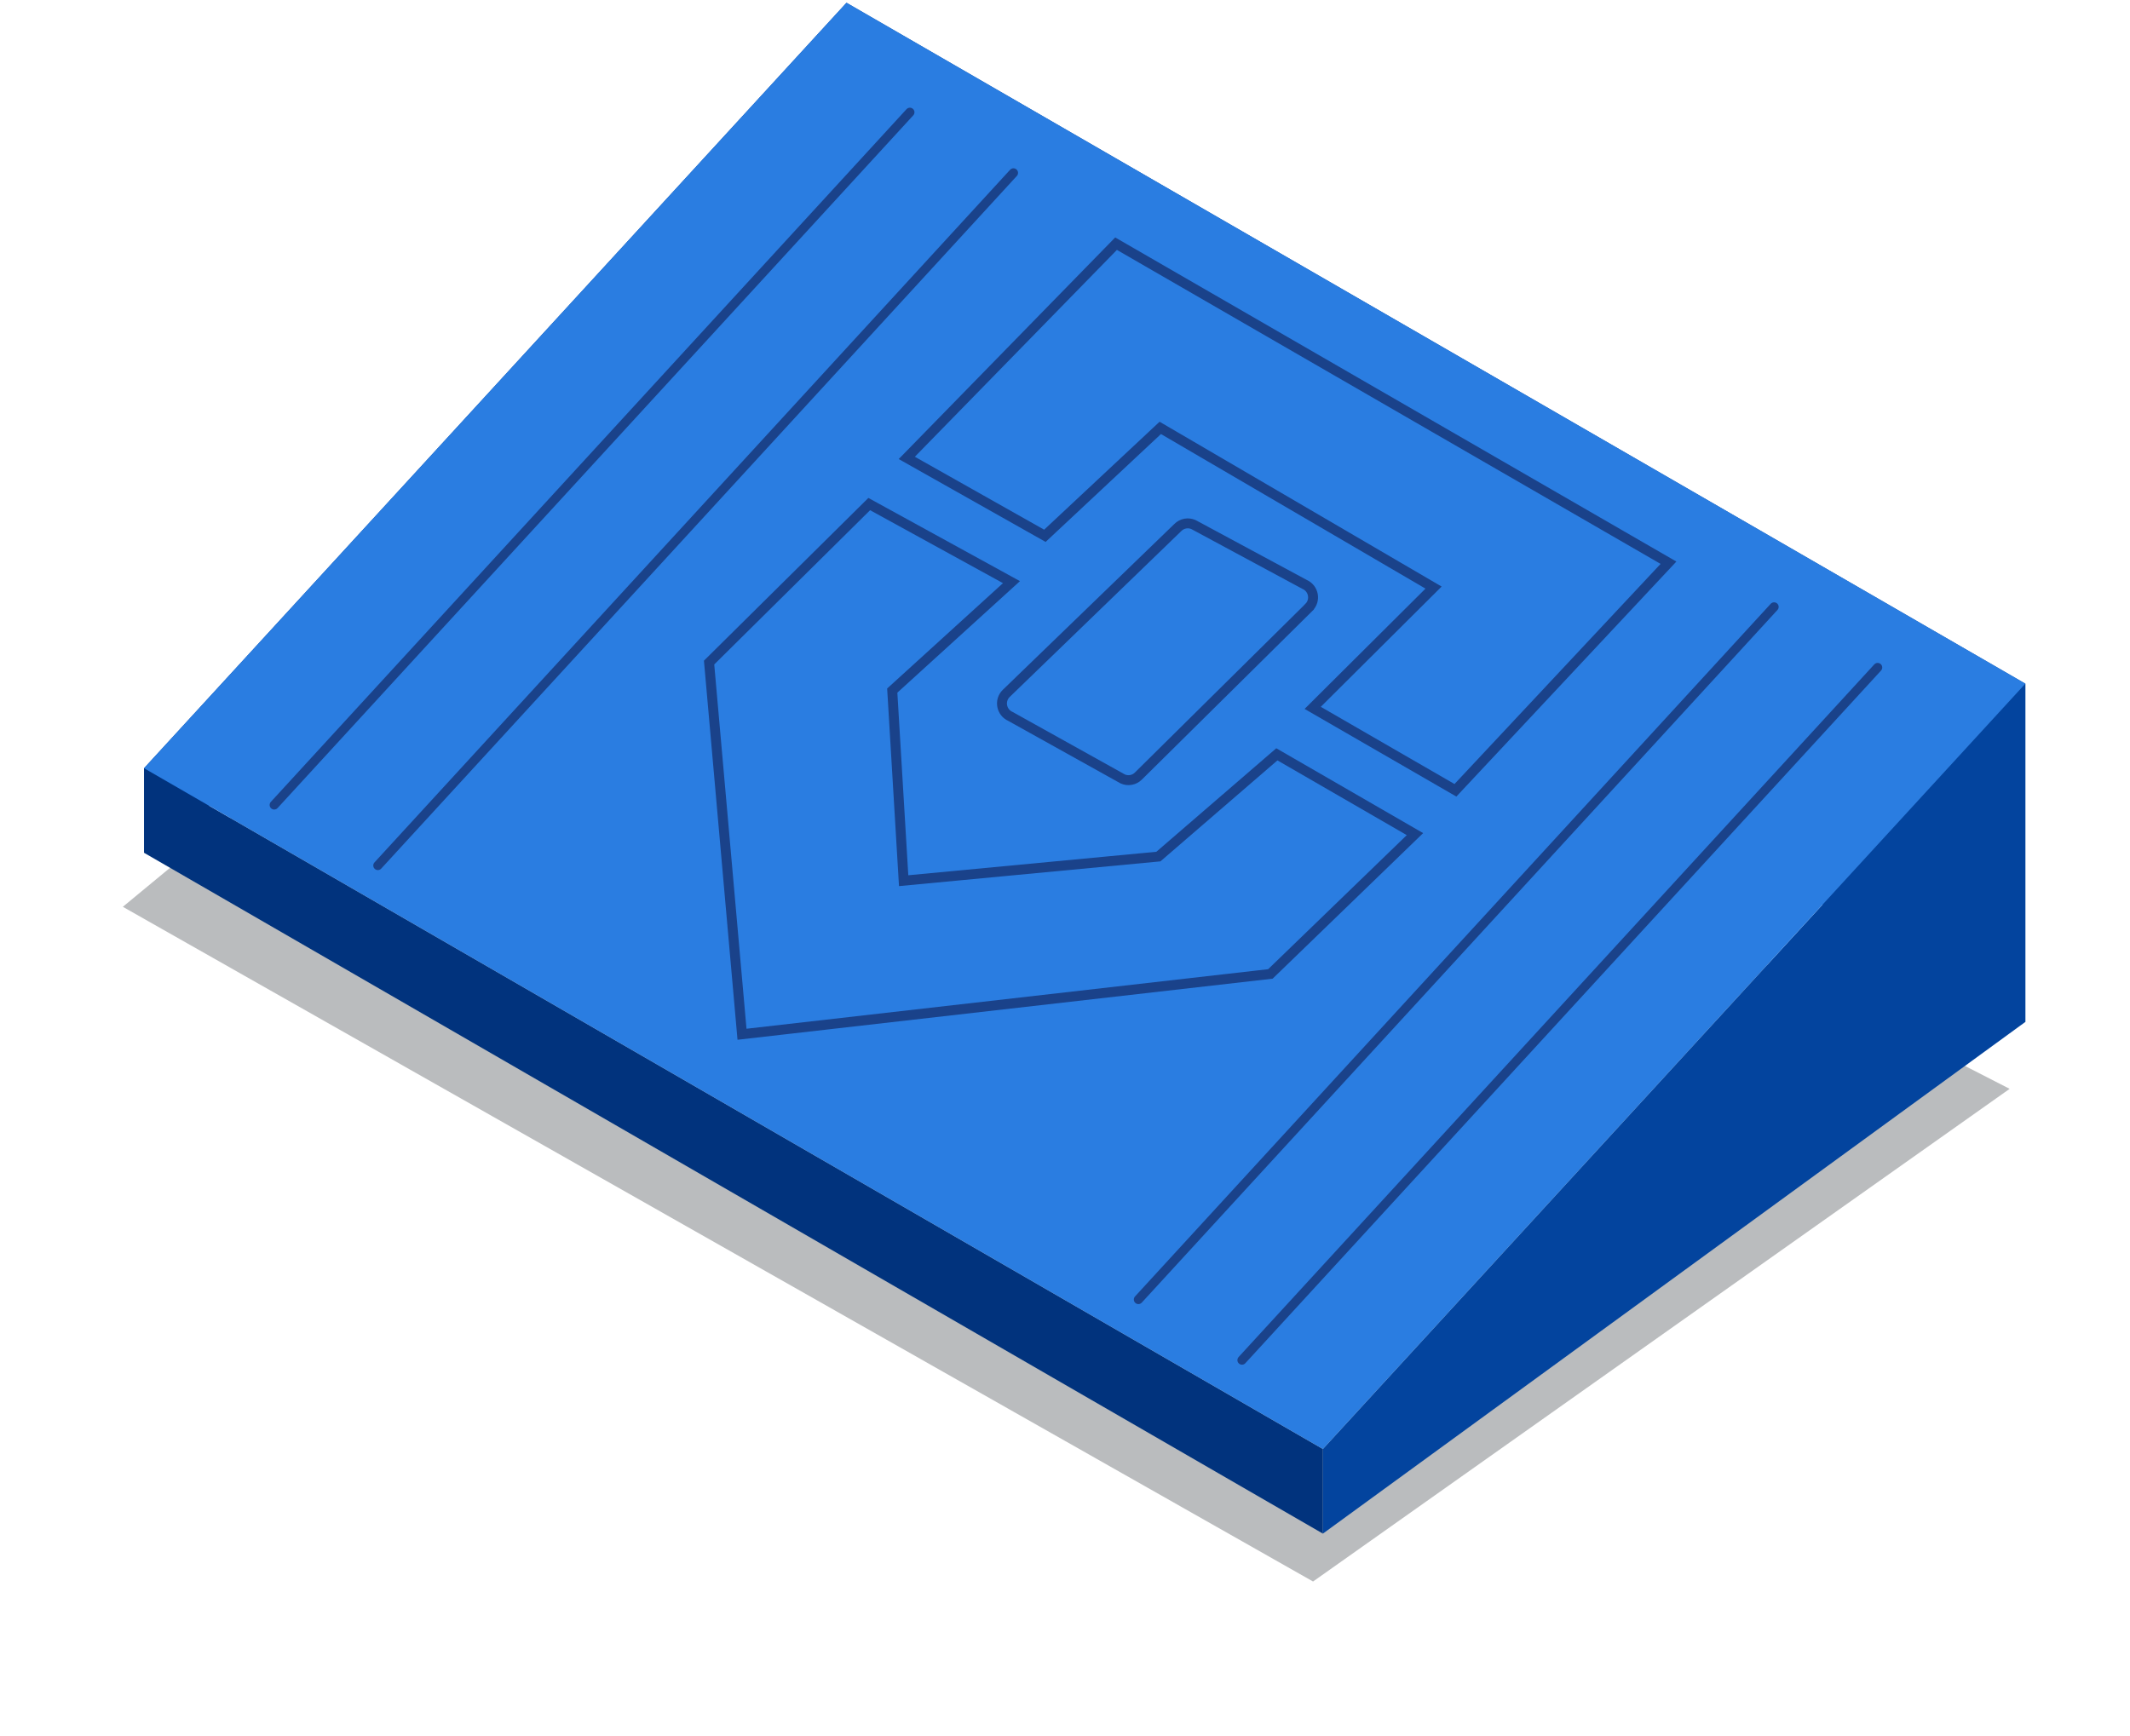 <svg width="573" height="467" viewBox="0 0 573 467" fill="none" xmlns="http://www.w3.org/2000/svg">
<g clip-path="url(#clip0_2243_31059)">
<g filter="url(#filter0_f_2243_31059)">
<path d="M540.625 292.977L190.757 113.652L33.043 243.996L353.23 425.54L540.625 292.977Z" fill="#BABCBE"/>
</g>
<path d="M227.719 91.766L544.84 274.975V183.949L227.719 0.74V91.766Z" fill="#1752A0"/>
<path d="M227.721 0.74L38.754 206.698V229.462L227.721 91.766V0.74Z" fill="#03449E"/>
<path d="M38.754 229.462L355.876 412.655V389.891L38.754 206.697V229.462Z" fill="#01337D"/>
<path d="M544.842 183.949L355.875 389.891V412.656L544.842 274.975V183.949Z" fill="#03449E"/>
<path d="M355.875 389.891L544.842 183.949L227.721 0.74L38.754 206.698L355.875 389.891Z" fill="#2A7DE1"/>
<path d="M334.109 365.971L505.116 179.602" stroke="#1A428A" stroke-width="2.461" stroke-miterlimit="10" stroke-linecap="round"/>
<path d="M306.246 349.664L477.253 163.296" stroke="#1A428A" stroke-width="2.461" stroke-miterlimit="10" stroke-linecap="round"/>
<path d="M101.645 232.884L272.636 46.515" stroke="#1A428A" stroke-width="2.461" stroke-miterlimit="10" stroke-linecap="round"/>
<path d="M73.766 216.592L244.772 30.209" stroke="#1A428A" stroke-width="2.461" stroke-miterlimit="10" stroke-linecap="round"/>
<path d="M448.847 151.413L391.531 212.647L353.131 190.468L385.647 158.102L312.128 115.132L281.09 144.169L243.938 123.208L300.236 65.565L448.847 151.413Z" stroke="#1A428A" stroke-width="2.672" stroke-miterlimit="10" stroke-linecap="round"/>
<path d="M352.116 163.435L306.246 208.809C305.136 209.919 303.473 210.227 302.04 209.595L271.819 192.765C269.37 191.686 268.769 188.48 270.664 186.6L316.858 141.934C317.967 140.824 319.631 140.516 321.063 141.148L350.961 157.254C353.41 158.333 354.011 161.539 352.116 163.419V163.435Z" stroke="#1A428A" stroke-width="2.672" stroke-miterlimit="10" stroke-linecap="round"/>
<path d="M240.029 185.814L243.094 236.968L311.623 230.479L343.492 202.968L380.645 224.437L341.752 262.059L199.611 278.289L190.754 178.277L233.837 135.63L272.098 156.638L240.029 185.814Z" stroke="#1A428A" stroke-width="2.672" stroke-miterlimit="10" stroke-linecap="round"/>
</g>
<defs>
<filter id="filter0_f_2243_31059" x="4.918" y="85.527" width="563.832" height="368.138" filterUnits="userSpaceOnUse" color-interpolation-filters="sRGB">
<feFlood flood-opacity="0" result="BackgroundImageFix"/>
<feBlend mode="normal" in="SourceGraphic" in2="BackgroundImageFix" result="shape"/>
<feGaussianBlur stdDeviation="14.062" result="effect1_foregroundBlur_2243_31059"/>
</filter>
<clipPath id="clip0_2243_31059">
<rect width="573" height="467" fill="white"/>
</clipPath>
</defs>
</svg>
